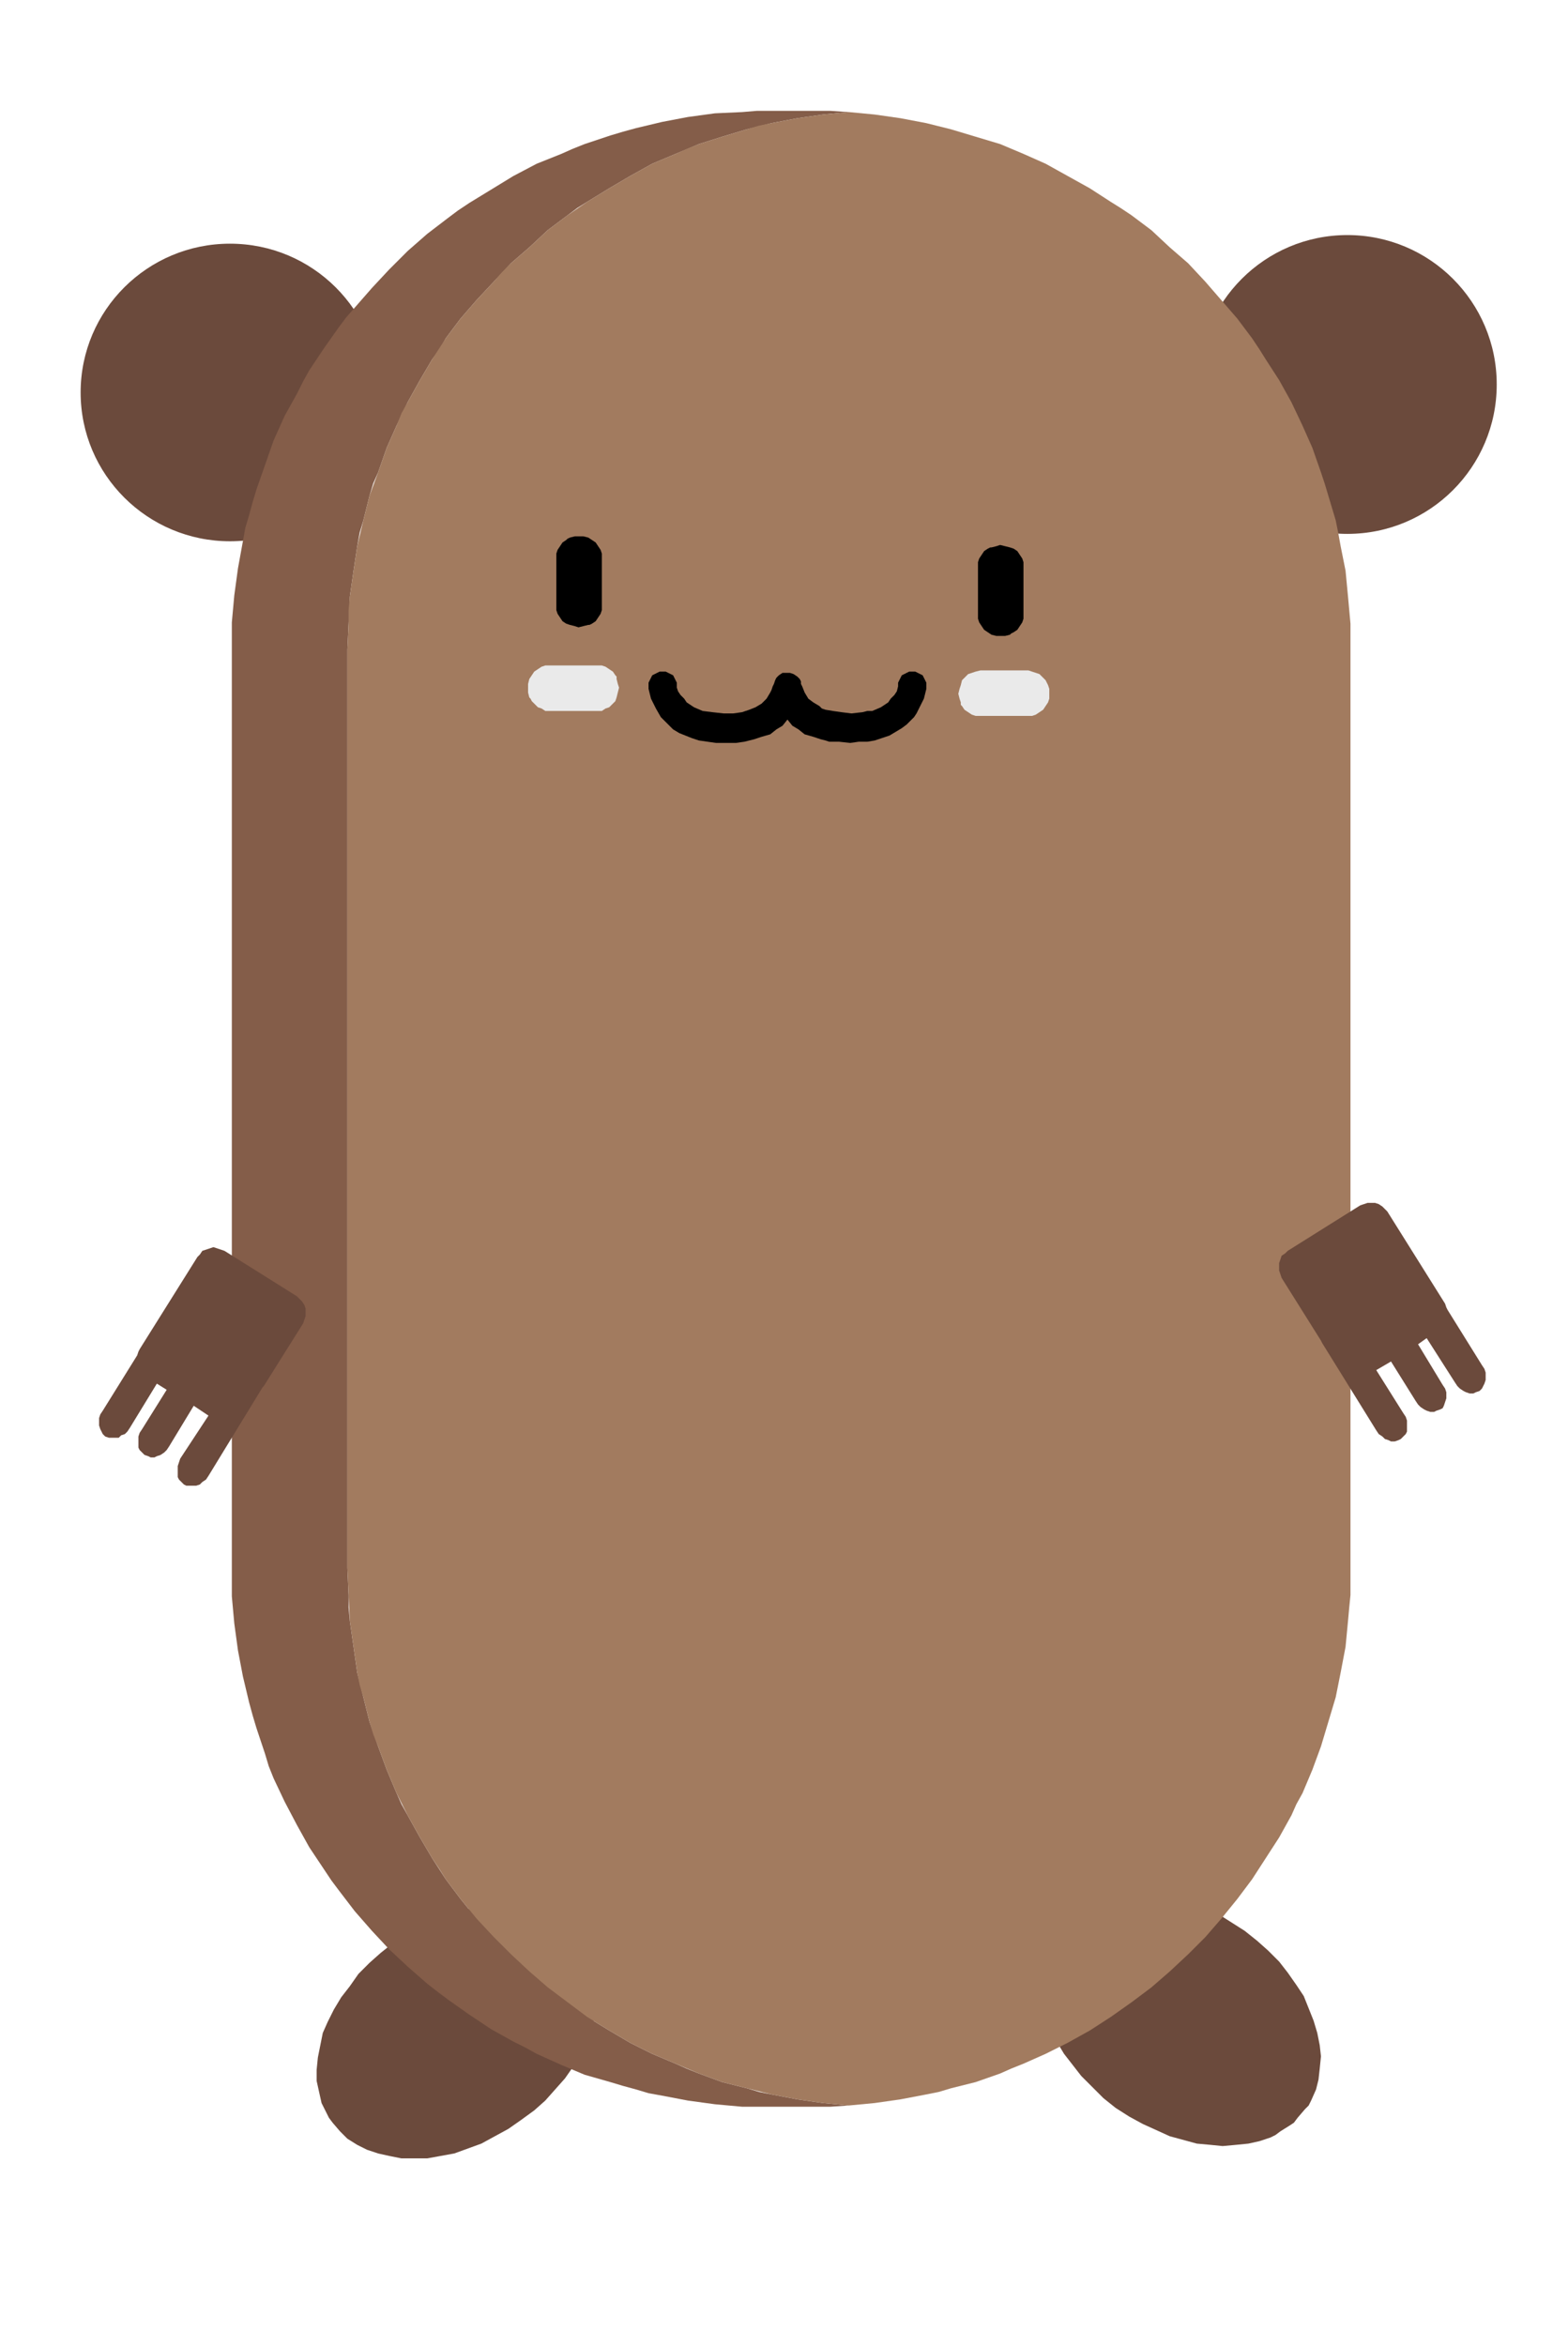 <svg width="4210mm" height="6297mm" version="1.1" viewBox="0 0 4210 6297" xmlns="http://www.w3.org/2000/svg">
 <g transform="matrix(.904 0 0 .904 160.37 207.97)">
  <g fill="#6b4a3c" fill-rule="evenodd">
   <path d="m3519.6 5502.6-80.322-51.114-40.162-18.255-80.322-29.208-80.323-14.604h-76.671l-32.859 3.651-36.511 7.302-32.859 14.604-14.603 7.302-14.604 7.302-25.558 18.255-14.603 10.953-10.953 10.953-21.906 25.557-10.953 14.604-7.303 14.604-10.953 29.208-10.953 32.859-3.65 32.859-3.651 32.859 3.651 36.51 7.302 32.859 10.953 36.51 14.604 36.51 14.603 36.51 21.906 36.51 51.116 65.718 65.718 65.718 36.509 29.208 40.162 25.557 40.161 21.906 80.323 36.51 80.321 21.906 40.162 3.651 36.509 3.651 40.162-3.651 36.509-3.651 32.86-7.302 32.859-10.953 14.603-7.302 14.604-10.954 29.208-18.255 10.953-7.302 10.953-14.604 21.906-25.557 10.953-10.953 7.303-14.604 14.603-32.859 7.303-29.208 3.65-32.859 3.651-36.51-3.651-32.859-7.302-36.51-10.953-36.51-29.209-73.02-21.906-32.859-25.556-36.51-25.557-32.859-32.859-32.859-32.859-29.208zm-2530.2 36.51 40.16-25.557 36.511-21.906 40.161-21.906 43.812-14.604 40.161-10.953 40.162-10.953 36.509-3.651 40.162-3.651h36.509l36.511 7.302 36.509 7.302 29.209 10.953 18.255 7.302 14.604 7.302 25.556 18.255 14.604 10.953 10.953 10.953 21.906 25.557 7.302 14.604 10.953 14.604 10.953 29.208 10.953 32.859 3.651 32.859v69.369l-7.302 36.51-10.953 36.51-14.604 36.51-18.255 32.859-18.256 36.51-25.556 36.51-58.417 65.718-32.859 29.208-40.161 29.208-36.511 25.557-80.322 43.812-80.323 29.208-80.323 14.604h-76.671l-36.509-7.302-32.859-7.302-32.859-10.953-29.209-14.604-29.208-18.255-10.953-10.953-10.953-10.954-21.906-25.557-10.953-14.604-7.301-14.604-14.604-29.208-7.302-32.859-7.303-32.859v-32.859l3.651-36.51 7.302-36.51 7.303-36.51 14.603-32.859 18.256-36.51 21.906-36.51 25.556-32.859 25.558-36.51 32.859-32.859 32.859-29.208z"/>
   <ellipse cx="505.67" cy="935.17" rx="443.6" ry="441.77"/>
   <circle cx="3824.4" cy="911.44" r="443.6"/>
  </g>
  <path d="m511.15 1698.2v-80.322l7.303-80.322 10.953-80.322 14.603-80.322 7.303-40.161 10.953-36.51 10.953-40.161 10.953-36.51 25.556-73.02 25.558-73.02 32.859-73.02 18.255-32.859 18.256-32.859 18.255-36.51 18.255-32.859 43.812-65.718 43.812-62.067 21.906-29.208 76.671-87.624 51.115-54.765 54.765-54.765 58.415-51.114 62.068-47.463 29.208-21.906 32.859-21.906 131.44-80.322 69.368-36.51 73.021-29.208 32.859-14.604 36.509-14.604 76.671-25.557 36.511-10.953 40.161-10.953 76.671-18.255 76.671-14.604 80.323-10.953 80.323-3.651 43.812-3.651h219.06l54.765 3.651-76.671 7.302-76.671 10.953-76.671 14.604-73.021 18.255-73.02 21.906-69.37 21.906-69.368 29.208-69.37 29.208-65.718 36.51-62.067 36.51-65.718 40.161-29.209 18.255-29.208 21.906-58.417 43.812-54.765 51.114-54.764 47.463-102.23 109.53-47.464 54.765-43.812 58.416-18.255 32.859-21.906 29.208-36.511 62.067-36.509 65.718-32.859 69.369-29.209 65.718-25.556 73.02-14.604 32.859-10.953 36.51-18.255 73.02-10.953 36.51-7.303 40.161-10.953 73.02-10.953 76.671-3.65 80.322-3.651 76.671v2727.3l3.651 80.322v36.51l3.65 40.161 10.953 76.671 10.953 76.672 18.256 73.02 18.255 73.02 25.558 73.02 25.556 69.369 29.209 69.369 14.603 32.859 18.256 32.859 18.254 32.86 18.255 32.859 36.511 62.068 40.161 62.067 43.812 58.416 47.464 58.416 51.114 54.765 51.115 51.114 54.764 51.114 54.765 47.463 116.83 87.624 65.718 40.162 62.067 36.51 65.718 32.859 69.37 29.208 32.859 14.604 36.509 14.604 69.37 25.557 73.02 18.255 36.511 10.953 36.51 7.302 76.671 14.604 76.671 10.953 76.671 7.302-54.765 3.651h-262.87l-80.323-7.302-80.323-10.953-76.671-14.604-40.161-7.302-36.511-10.953-40.161-10.953-36.511-10.953-76.671-21.906-69.368-29.208-73.021-32.859-32.859-18.255-36.509-18.255-65.718-36.51-65.718-43.812-62.067-43.812-29.209-21.906-32.859-25.557-58.415-51.114-54.765-51.114-51.115-54.765-51.114-58.417-47.464-62.067-21.906-29.208-21.906-32.859-43.812-65.719-36.509-65.718-36.511-69.369-32.859-69.369-14.604-36.51-10.953-36.51-25.556-76.672-10.953-36.51-10.953-40.161-18.256-76.672-14.603-76.671-10.953-80.323-7.303-80.322v-83.973z" fill="#845d49"/>
  <path d="m854.34 1698.2 3.651-76.671v-40.161l3.65-40.161 10.953-76.671 10.953-73.02 18.256-76.671 18.255-73.02 25.558-69.369 25.556-73.02 29.209-65.718 14.603-36.51 18.256-32.859 18.254-32.859 18.255-32.859 36.511-62.067 40.161-62.067 43.812-58.416 47.464-54.765 51.114-54.765 25.558-29.208 25.558-25.557 54.764-47.463 54.765-51.114 58.417-43.812 58.417-40.161 65.718-40.161 62.067-36.51 65.718-36.51 69.37-29.208 32.859-14.604 36.509-14.604 69.37-21.906 73.02-21.906 36.511-10.953 36.51-7.302 76.671-14.604 76.671-10.953 76.671-7.302 76.671 7.302 76.671 10.953 76.671 14.604 73.02 18.255 146.04 43.812 69.368 29.208 65.718 29.208 131.44 73.02 62.068 40.161 29.208 18.255 32.859 21.906 58.417 43.812 54.765 51.114 54.765 47.463 51.114 54.765 47.464 54.765 47.462 54.765 43.812 58.416 21.907 32.859 18.255 29.208 40.161 62.067 18.254 32.859 18.256 32.859 32.859 69.369 29.208 65.718 25.558 73.02 10.953 32.859 32.859 109.53 7.301 36.51 7.302 40.161 14.604 73.02 7.302 76.671 7.303 80.322v2884.3l-3.651 36.51-3.651 40.161-7.302 76.671-14.604 76.672-14.603 73.02-43.812 146.04-25.558 69.369-29.208 69.369-18.256 32.859-14.603 32.859-18.256 32.86-18.254 32.859-40.161 62.068-40.162 62.067-43.812 58.416-47.462 58.416-47.464 54.765-51.114 51.114-54.765 51.114-54.765 47.463-58.417 43.812-62.067 43.812-62.068 40.162-65.718 36.51-65.718 32.859-65.718 29.208-36.509 14.604-32.859 14.604-73.021 25.557-73.02 18.255-36.51 10.953-36.509 7.302-76.671 14.604-76.671 10.953-76.671 7.302-76.671-7.302-76.671-10.953-76.671-14.604-146.04-36.51-69.37-25.557-138.74-58.416-65.718-32.859-62.067-36.51-65.718-40.162-29.209-21.906-87.624-65.718-54.765-47.463-54.764-51.114-51.115-51.114-51.114-54.765-47.464-58.416-43.812-58.416-18.255-29.208-21.906-32.859-36.511-62.068-18.255-32.859-18.254-32.86-32.859-65.718-29.209-69.369-25.556-69.369-14.604-36.51-10.953-36.51-18.255-73.02-10.953-36.51-7.303-36.51-10.953-76.672-10.953-76.671-3.65-76.671-3.651-80.322z" fill="#a27b5f"/>
  <path d="m2727.3 1453.6v-14.604l3.65-10.953 7.303-10.953 7.301-10.953 10.953-7.302 7.302-3.651h3.651l14.604-3.651 10.953-3.651 29.208 7.302 10.953 3.651 10.953 7.302 7.302 10.953 7.303 10.953 3.65 10.953v167.95l-3.65 10.953-7.303 10.953-7.302 10.953-10.953 7.302-7.302 3.651-3.651 3.651-14.605 3.651h-25.556l-14.604-3.651-10.953-7.302-10.953-7.302-7.301-10.953-7.303-10.953-3.65-10.953v-10.953zm-1252.3-29.208v-10.953l3.651-10.953 14.603-21.906 10.953-7.302 3.651-3.651 7.301-3.651 14.604-3.651h25.558l14.603 3.651 10.953 7.302 10.953 7.302 7.303 10.953 7.302 10.953 3.651 10.953v167.95l-3.651 10.953-7.302 10.953-7.303 10.953-10.953 7.302-7.302 3.651h-3.651l-14.603 3.651-14.605 3.651-10.953-3.651-14.604-3.651-10.953-3.651-10.953-7.302-14.603-21.906-3.651-10.953v-14.604z" fill-rule="evenodd"/>
  <path d="m1595.5 1745.7h14.604l10.953 3.651 21.906 14.604 7.301 10.953 3.651 3.651v7.302l3.65 14.604 3.651 10.953-3.651 14.604-3.65 14.604-3.651 10.953-7.301 7.302-10.953 10.953-10.953 3.651-10.953 7.302h-167.95l-10.953-7.302-10.953-3.651-10.953-10.953-7.301-7.302-3.651-7.302-3.651-3.651-3.65-14.604v-25.557l3.65-14.604 7.303-10.953 7.301-10.953 21.906-14.604 10.953-3.651h10.953zm1281.5 14.604 32.859 10.953 10.953 10.953 7.302 7.302 7.303 14.604 3.65 10.953v29.208l-3.65 10.953-7.303 10.953-7.302 10.953-21.906 14.604-10.953 3.651h-167.95l-10.953-3.651-21.906-14.604-7.302-10.953-3.651-3.651v-7.302l-3.65-10.953-3.651-14.604 3.651-14.604 3.65-10.953 3.651-14.604 7.302-7.302 10.953-10.953 21.906-7.302 14.605-3.651z" fill="#eaeaea" fill-rule="evenodd"/>
  <path d="m1748.8 1804.1v-7.302l3.651-7.302 7.302-14.604 7.301-3.651 7.303-3.651 7.301-3.651h18.255l7.303 3.651 14.603 7.302 3.651 7.302 3.651 7.302 3.65 7.302v14.604l3.651 10.953 7.302 10.953 10.953 10.953 7.303 10.953 21.906 14.604 25.556 10.953 29.209 3.651 32.859 3.651h29.208l25.558-3.651 21.906-7.302 18.255-7.302 18.255-10.953 7.303-7.302 7.302-7.302 10.953-18.255 3.651-7.302 3.65-10.953 3.651-7.302 3.651-10.953 3.65-7.302 7.303-7.302 10.953-7.302h21.906l10.953 3.651 10.953 7.302 7.302 7.302 3.651 7.302v7.302l3.65 7.302 7.303 18.255 10.953 18.255 14.603 10.953 18.256 10.953 7.302 7.302 10.953 3.651 21.906 3.651 25.558 3.651 29.208 3.651 32.859-3.651 14.604-3.651h14.603l25.558-10.953 21.906-14.604 7.302-10.953 10.953-10.953 7.303-10.953 3.65-14.604v-10.953l3.651-7.302 7.302-14.604 7.303-3.651 14.603-7.302h18.256l21.906 10.953 3.65 7.302 3.651 7.302 3.651 7.302v18.255l-7.303 29.208-14.603 29.208-7.303 14.604-7.301 10.953-21.906 21.906-14.604 10.953-36.509 21.906-43.812 14.604-21.906 3.651h-25.557l-25.558 3.651-32.859-3.651h-29.208l-10.953-3.651-14.604-3.651-21.906-7.302-25.556-7.302-18.256-14.604-18.255-10.953-14.604-18.255-14.603 18.255-18.256 10.953-18.255 14.604-25.558 7.302-21.906 7.302-29.208 7.302-25.558 3.651h-58.415l-51.115-7.302-21.906-7.302-36.509-14.604-18.256-10.953-14.603-14.604-21.906-21.906-14.604-25.557-7.302-14.604-7.303-14.604-3.65-14.604-3.651-14.604z"/>
  <path d="m606.07 3885.2-3.651 3.651-160.64 262.87-7.303 10.953-10.953 7.302-7.302 7.302-10.953 3.651h-29.208l-7.303-3.651-7.302-7.302-7.302-7.302-3.651-7.302v-32.859l3.651-10.953 3.65-10.953 83.974-127.79-43.812-29.208-73.021 120.48-7.302 10.953-7.302 7.302-10.953 7.302-10.953 3.651-7.303 3.651h-10.953l-7.302-3.651-10.953-3.651-7.302-7.302-7.303-7.302-3.65-7.302v-32.859l3.65-10.953 7.303-10.953 73.02-116.83-29.208-18.255-80.323 131.44-7.302 10.953-7.303 7.302-10.953 3.651-7.302 7.302h-29.208l-10.953-3.651-7.303-7.302-3.65-7.302-3.651-7.302-3.651-10.953v-21.906l3.651-10.954 7.302-10.953 102.23-164.3 3.652-10.953 3.65-7.302 171.6-273.83 7.302-7.302 7.302-10.953 32.859-10.953 32.859 10.953 215.41 135.09 7.302 7.302 7.302 7.302 7.303 10.953 3.65 10.953v21.906l-3.65 10.953-3.651 10.953z" fill="#6b4a3c" fill-rule="evenodd"/>
  <path d="m3745.9 3750.1 3.651 7.302 160.64 259.22 7.302 10.953 10.953 7.302 7.301 7.302 10.953 3.651 7.303 3.651h10.953l10.953-3.651 7.302-3.651 7.303-7.302 7.301-7.302 3.651-7.302v-32.859l-3.651-10.953-7.301-10.953-80.323-127.79 43.812-25.557 73.02 116.83 7.303 10.953 7.302 7.302 10.953 7.302 7.301 3.651 10.953 3.651h10.953l7.302-3.651 10.953-3.651 7.303-3.651 3.65-7.302 3.651-10.953 3.652-10.954v-18.255l-3.652-10.953-7.302-10.953-73.02-120.48 25.556-18.255 83.974 131.44 7.302 10.953 7.302 7.302 10.953 7.302 7.303 3.651 10.952 3.651h10.953l7.303-3.651 10.953-3.651 7.302-7.302 3.651-7.302 3.65-7.302 3.651-10.953v-21.906l-3.651-10.953-7.302-10.953-102.23-164.3-3.651-7.302-3.652-10.953-171.6-273.83-7.303-7.302-7.301-7.302-10.953-7.302-10.953-3.651h-21.906l-21.906 7.302-215.41 135.09-7.303 7.302-10.953 7.302-3.65 10.953-3.651 10.953v21.906l3.651 10.953 3.65 10.953z" fill="#6b4a3c" fill-rule="evenodd"/>
 </g>
</svg>
